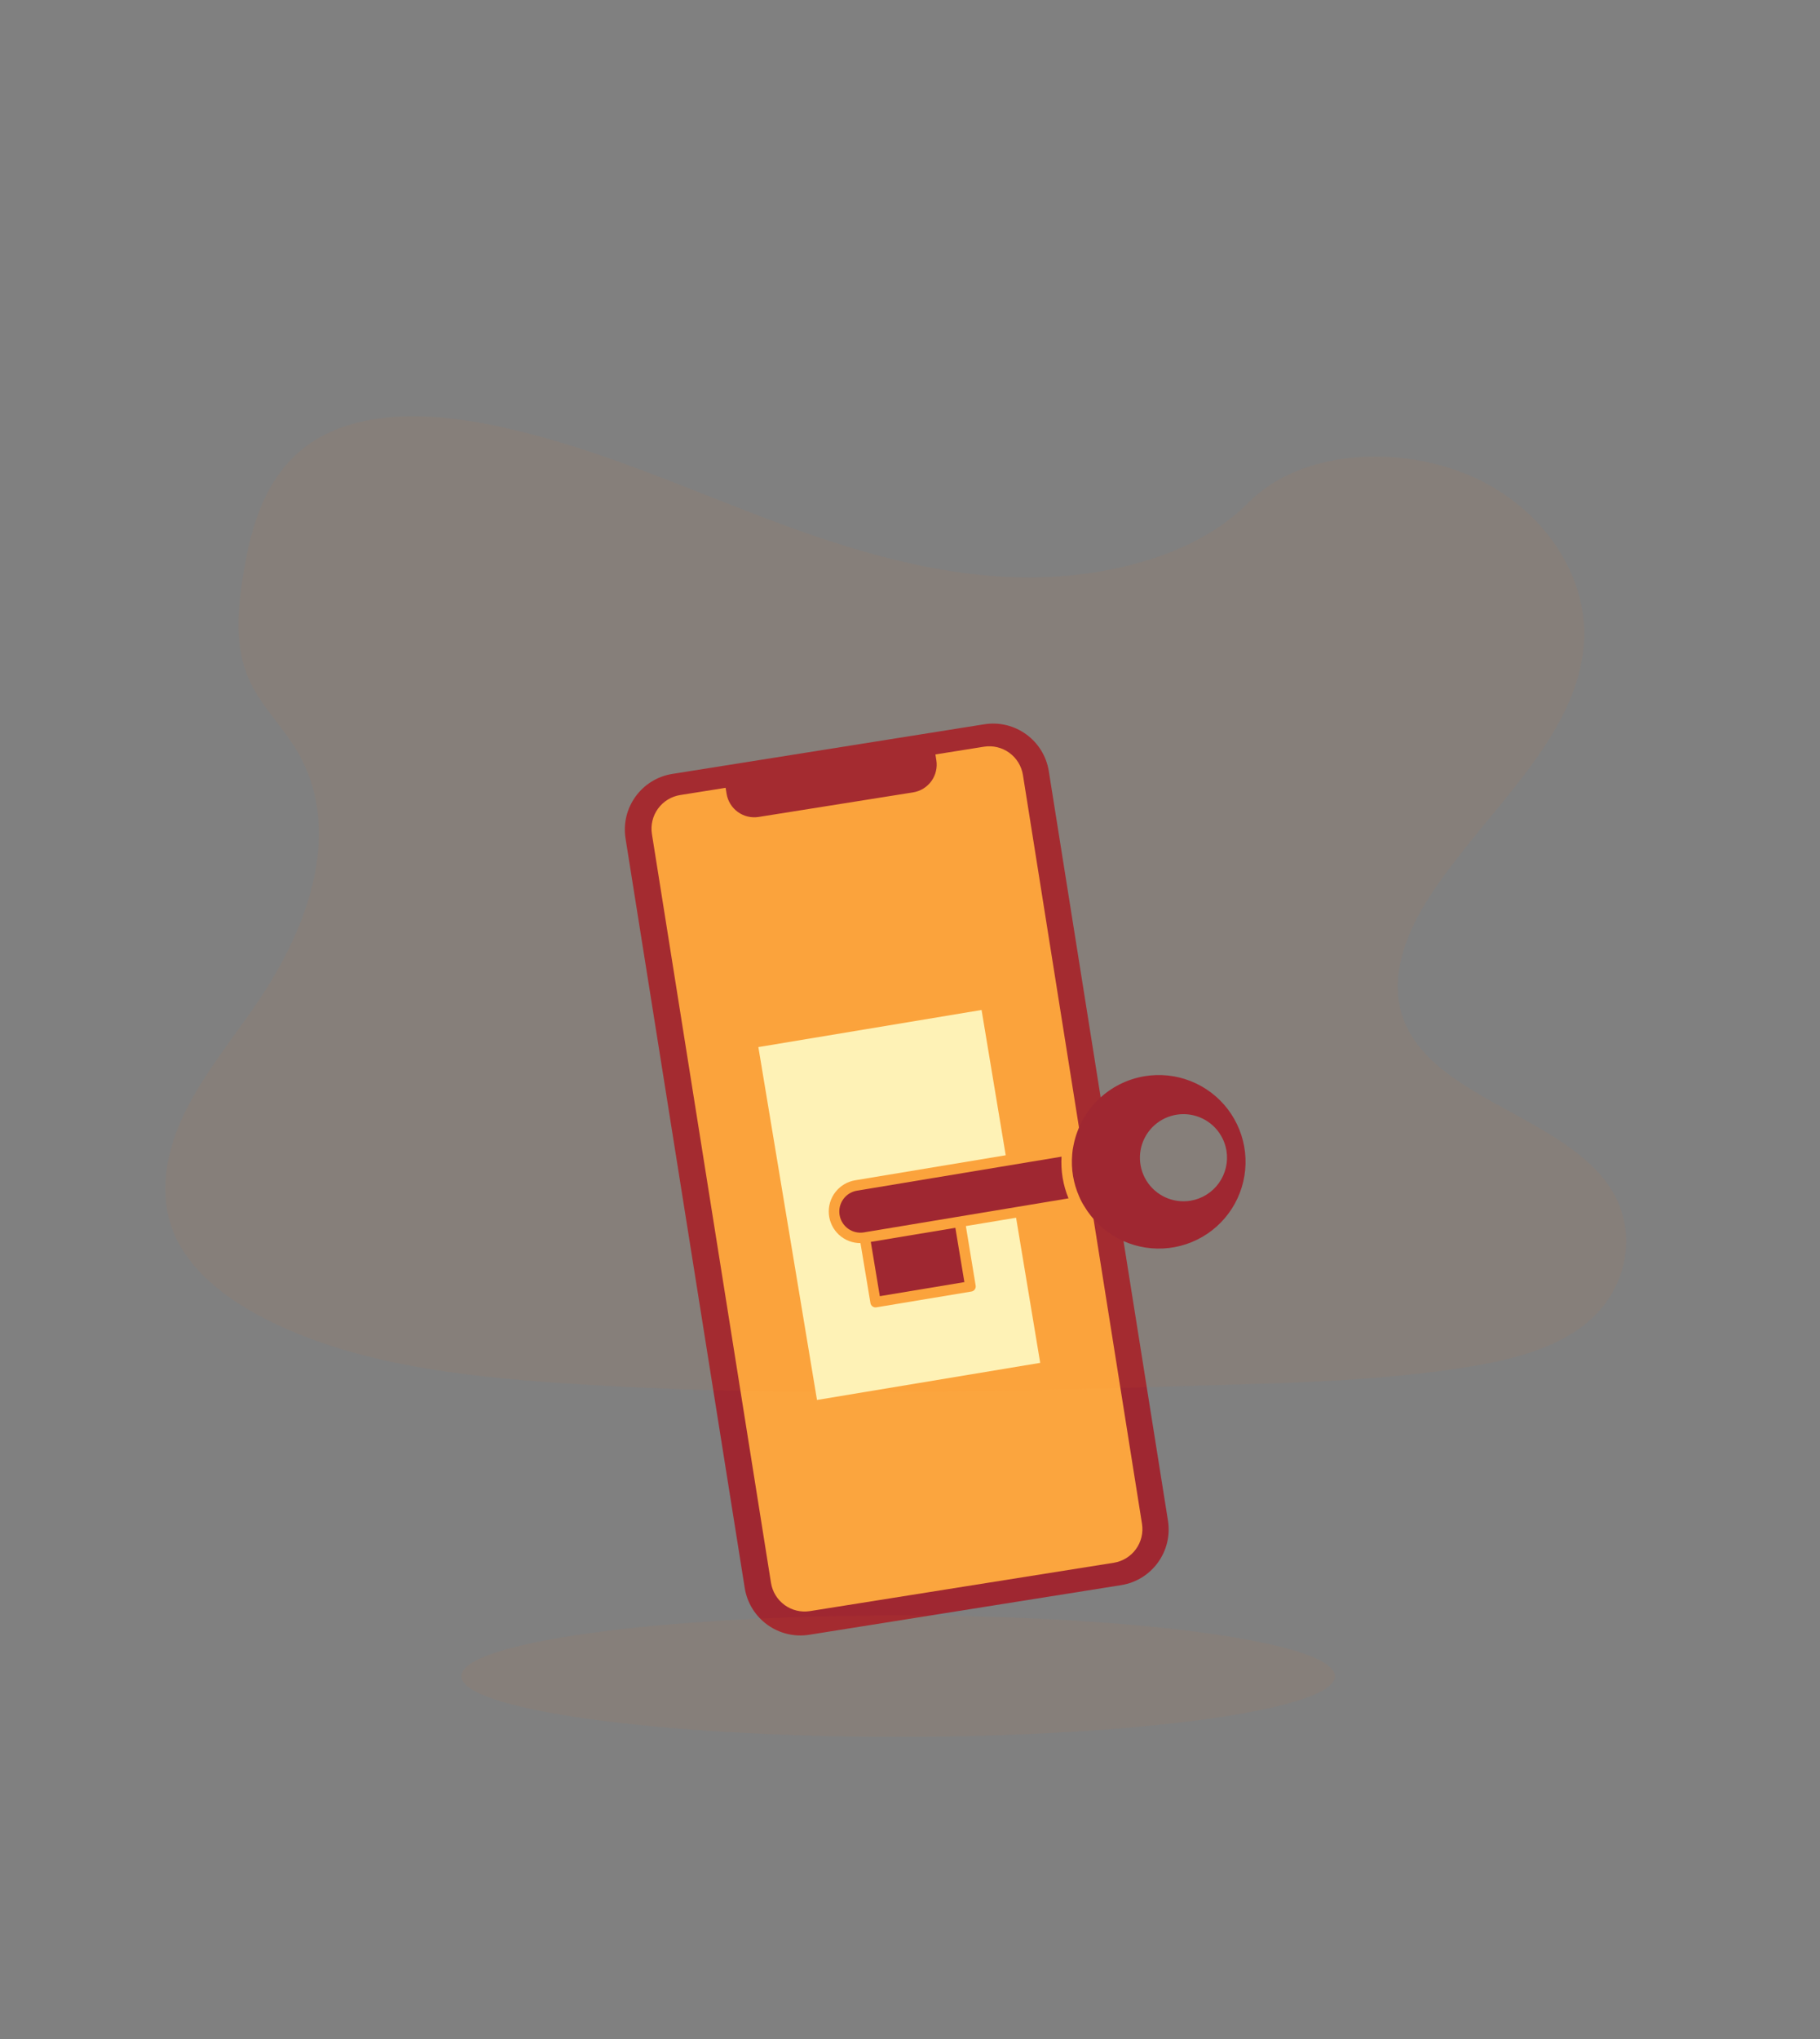 <svg width="375" height="420" viewBox="0 0 375 420" fill="none" xmlns="http://www.w3.org/2000/svg">
<rect x="0" y="0" width="375" height="420" fill="#808080" stroke="none"/>
<path d="M205.315 238.282L204.056 238.482C203.684 238.542 203.43 238.891 203.49 239.264L206.694 259.41C206.753 259.782 207.103 260.036 207.475 259.977L208.734 259.776C209.106 259.717 209.36 259.367 209.301 258.995L206.096 238.849C206.037 238.477 205.688 238.223 205.315 238.282Z" fill="#3A3768"/>
<path d="M202.8 149.191L138.536 159.413C132.201 160.421 127.882 166.376 128.89 172.715L153.443 327.081C154.451 333.419 160.404 337.741 166.74 336.733L231.004 326.512C237.34 325.504 241.659 319.548 240.65 313.21L216.098 158.844C215.089 152.505 209.136 148.184 202.8 149.191Z" fill="#9F2731"/>
<path d="M202.741 153.809L192.738 155.401L192.929 156.605C193.048 157.354 193.019 158.119 192.842 158.857C192.665 159.595 192.345 160.291 191.9 160.905C191.454 161.519 190.892 162.039 190.245 162.436C189.599 162.833 188.881 163.098 188.131 163.217L156.317 168.277C155.568 168.396 154.803 168.367 154.065 168.191C153.328 168.014 152.632 167.694 152.018 167.249C151.404 166.803 150.883 166.241 150.487 165.594C150.09 164.948 149.824 164.229 149.705 163.48L149.513 162.276L140.148 163.765C138.311 164.057 136.666 165.068 135.574 166.574C134.481 168.08 134.032 169.958 134.324 171.796L158.857 326.033C159.149 327.87 160.159 329.517 161.664 330.61C163.17 331.703 165.048 332.152 166.885 331.86L229.477 321.904C231.314 321.612 232.96 320.602 234.052 319.096C235.144 317.59 235.594 315.711 235.301 313.874L210.771 159.649C210.628 158.738 210.306 157.864 209.825 157.077C209.344 156.29 208.712 155.606 207.966 155.064C207.22 154.521 206.375 154.131 205.478 153.916C204.582 153.701 203.652 153.665 202.741 153.809Z" fill="#FBA53E"/>
<path opacity="0.1" d="M208.942 118.897C189.646 118.228 171.267 112.013 153.718 105.213C136.169 98.412 118.786 90.877 99.952 87.275C87.838 84.957 73.983 84.63 64.224 91.109C54.829 97.356 51.794 108.11 50.163 118.1C48.935 125.614 48.213 133.524 51.576 140.557C53.914 145.441 58.058 149.546 60.926 154.226C70.906 170.504 63.851 190.578 53.04 206.473C47.972 213.931 42.083 221.049 38.168 228.98C34.254 236.911 32.444 246.011 35.87 254.109C39.263 262.141 47.351 268.162 56.114 272.401C73.911 281.013 94.874 283.476 115.331 284.871C160.599 287.962 206.107 286.624 251.495 285.285C268.293 284.788 285.162 284.285 301.686 281.694C310.863 280.254 320.336 277.973 326.999 272.457C335.455 265.458 337.551 253.606 331.883 244.827C322.378 230.105 296.105 226.449 289.453 210.649C285.798 201.951 289.551 192.265 294.867 184.197C306.269 166.896 325.378 151.715 326.382 131.939C327.074 118.355 317.888 104.752 303.684 98.323C288.797 91.588 268.15 92.433 257.172 103.585C245.857 115.068 225.982 119.486 208.942 118.897Z" fill="#F37A20" fill-opacity="0.54"/>
<path opacity="0.1" d="M185.059 357.757C234.764 357.757 275.059 352.16 275.059 345.257C275.059 338.353 234.764 332.757 185.059 332.757C135.353 332.757 95.059 338.353 95.059 345.257C95.059 352.16 135.353 357.757 185.059 357.757Z" fill="#F37A20" fill-opacity="0.54"/>
<g clip-path="url(#clip0_0_126)">
<path d="M201.028 264.815C201.074 265.092 201.008 265.376 200.845 265.605C200.681 265.834 200.434 265.988 200.157 266.034L180.569 269.29C180.291 269.336 180.007 269.27 179.779 269.106C179.55 268.943 179.396 268.695 179.35 268.418L177.296 256.063C175.658 256.069 174.077 255.457 172.87 254.349C171.663 253.242 170.917 251.72 170.781 250.087C170.645 248.455 171.129 246.831 172.137 245.539C173.144 244.247 174.601 243.382 176.218 243.117L207.22 237.963L202.246 208.038L156.255 215.682L168.337 288.369L214.328 280.725L209.359 250.831L199.011 252.551L201.028 264.815Z" fill="#FEF2B6"/>
<path d="M218.719 238.254L176.574 245.259C175.435 245.449 174.417 246.083 173.746 247.023C173.074 247.962 172.803 249.13 172.992 250.269C173.182 251.409 173.816 252.426 174.756 253.098C175.695 253.77 176.863 254.041 178.002 253.851L220.158 246.844C219.599 245.482 219.193 244.061 218.949 242.609C218.715 241.17 218.638 239.71 218.719 238.254Z" fill="#9F2731"/>
<path d="M235.805 221.687C232.259 222.281 228.974 223.929 226.378 226.416C223.781 228.904 221.994 232.115 221.248 235.632C221.171 236.01 221.094 236.388 221.035 236.741C220.975 237.095 220.954 237.485 220.916 237.835C220.79 239.309 220.849 240.794 221.092 242.253C221.341 243.708 221.768 245.127 222.363 246.478C222.516 246.818 222.661 247.17 222.83 247.474C222.998 247.779 223.2 248.154 223.4 248.454C225.064 251.25 227.459 253.54 230.328 255.076C233.197 256.611 236.431 257.334 239.681 257.167C242.93 257.001 246.073 255.95 248.769 254.128C251.466 252.307 253.614 249.784 254.982 246.831C256.35 243.879 256.887 240.609 256.533 237.374C256.18 234.14 254.95 231.063 252.977 228.475C251.004 225.888 248.361 223.888 245.335 222.692C242.309 221.496 239.014 221.148 235.805 221.687ZM245.298 247.328C243.547 247.614 241.75 247.376 240.135 246.642C238.52 245.908 237.158 244.712 236.222 243.205C235.286 241.698 234.818 239.947 234.877 238.174C234.936 236.4 235.519 234.684 236.552 233.242C237.586 231.8 239.023 230.697 240.684 230.072C242.344 229.447 244.152 229.327 245.88 229.729C247.608 230.131 249.179 231.037 250.392 232.33C251.606 233.624 252.409 235.249 252.7 236.999C252.892 238.163 252.853 239.354 252.585 240.503C252.317 241.652 251.825 242.737 251.138 243.696C250.451 244.656 249.581 245.47 248.579 246.093C247.577 246.716 246.462 247.135 245.298 247.328Z" fill="#9F2731"/>
<path d="M196.847 252.91L179.423 255.807L181.282 266.991L198.706 264.095L196.847 252.91Z" fill="#9F2731"/>
</g>
<defs>
<clipPath id="clip0_0_126">
<rect width="105.96" height="132.45" fill="white" transform="translate(148.383 200.632) rotate(-9.437)"/>
</clipPath>
</defs>
</svg>
